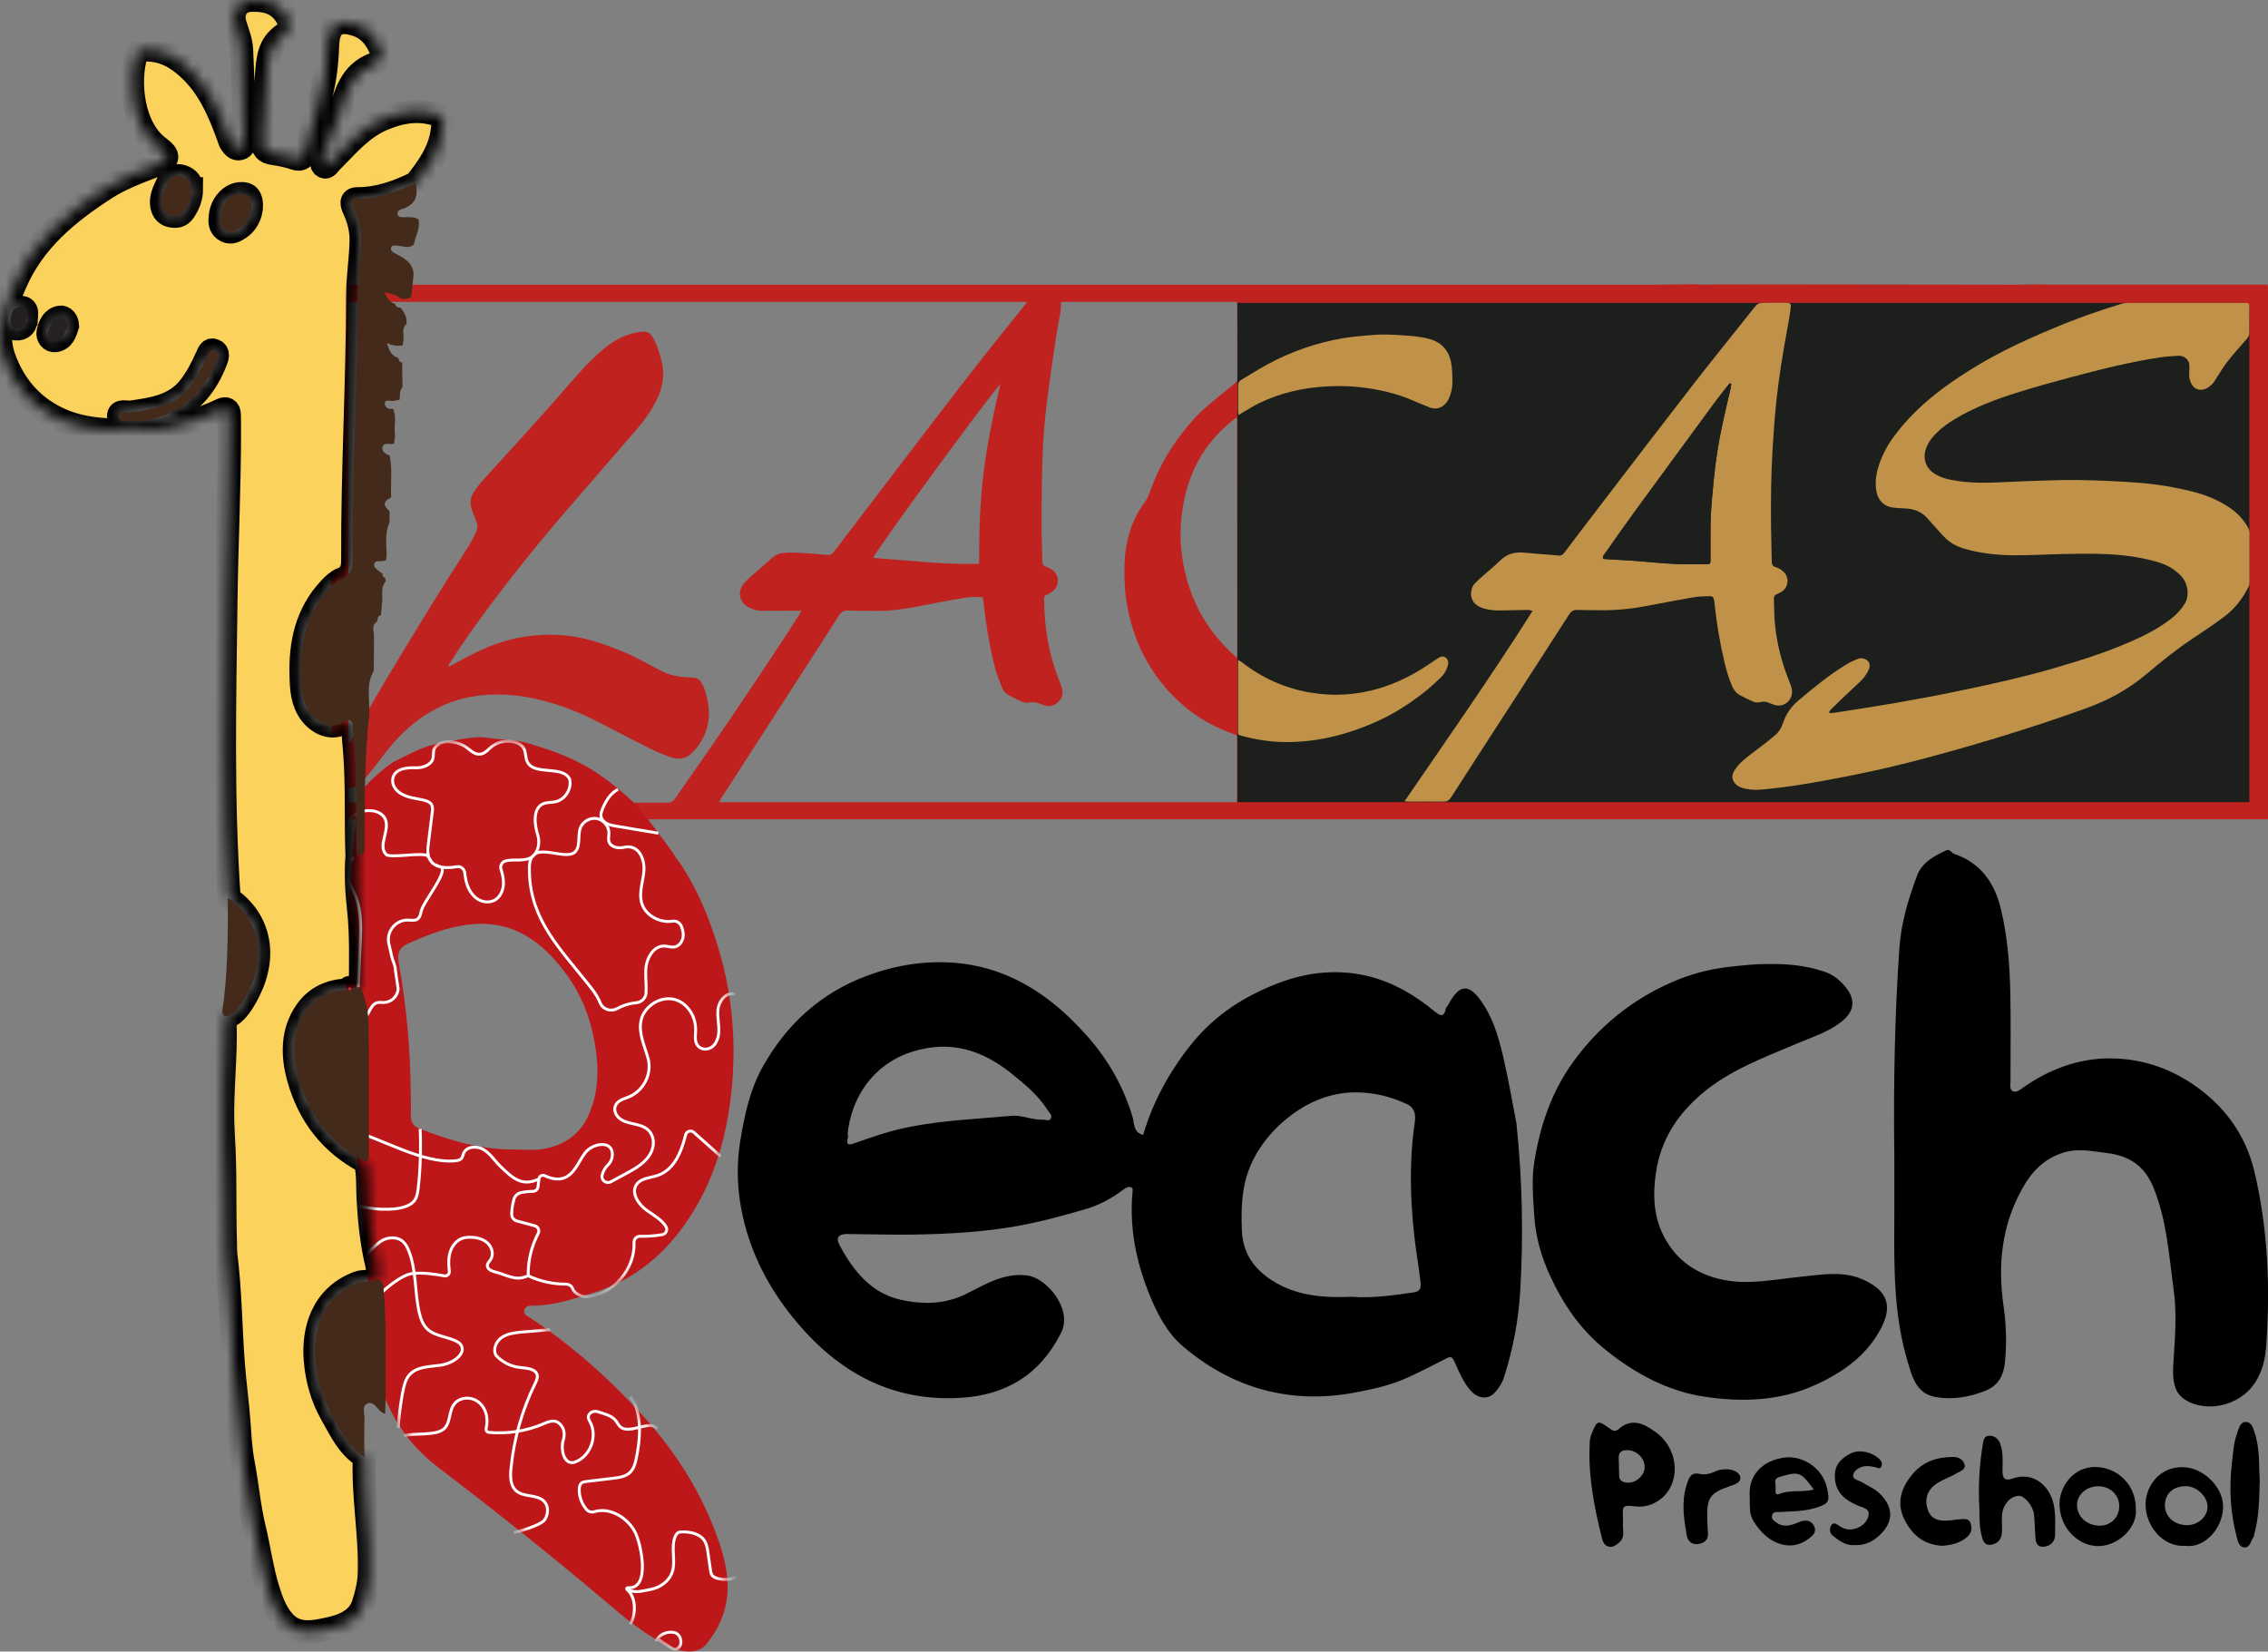 <svg width="195" height="142" viewBox="0 0 195 142" fill="none" xmlns="http://www.w3.org/2000/svg">
<rect x="0" y="0" width="195" height="142" fill="#808080" stroke="none"/>
<g clip-path="url(#clip0_2097_2599)">
<path d="M194.994 70.444H28.559C28.486 70.169 28.467 24.968 28.541 24.516C28.621 24.504 28.713 24.486 28.805 24.48C28.946 24.473 29.087 24.48 29.234 24.48C53.725 24.48 78.216 24.48 102.707 24.48C115.784 24.48 128.855 24.48 141.932 24.48C143.177 24.48 144.423 24.449 145.675 24.443C146.006 24.443 146.338 24.48 146.669 24.48C146.902 24.48 147.141 24.449 147.375 24.449C154.309 24.455 161.249 24.461 168.184 24.473C169.883 24.473 171.583 24.48 173.277 24.48C173.774 24.48 174.277 24.455 174.774 24.455C175.345 24.455 175.909 24.473 176.48 24.473C182.457 24.473 188.428 24.473 194.405 24.473C194.583 24.473 194.755 24.473 194.976 24.473C194.988 24.669 195.006 24.828 195.006 24.987C195.006 29.209 195.006 33.432 195.006 37.654C195.006 48.403 195.006 59.158 195.006 69.906C195.006 70.071 195.006 70.23 195.006 70.444H194.994ZM88.298 26.032C88.255 25.983 88.249 25.971 88.237 25.971C88.2 25.964 88.169 25.952 88.133 25.952C68.821 25.952 49.51 25.952 30.198 25.952C30.149 25.952 30.106 25.964 30.057 25.971C30.044 25.971 30.032 25.977 30.026 25.983C30.014 25.989 30.008 26.001 29.952 26.05V26.496C29.952 38.821 29.952 51.14 29.952 63.466C29.952 63.551 29.946 63.631 29.952 63.716C29.959 63.777 29.983 63.832 30.02 63.942C30.118 63.777 30.18 63.667 30.247 63.557C31.21 61.877 32.149 60.172 33.15 58.51C35.469 54.642 37.813 50.792 40.262 47.004C40.52 46.606 40.71 46.172 40.925 45.751C41.084 45.445 41.059 45.134 40.943 44.822C40.826 44.51 40.722 44.199 40.593 43.893C40.348 43.294 40.434 42.732 40.802 42.213C41.017 41.913 41.225 41.608 41.471 41.339C42.489 40.215 43.52 39.102 44.539 37.978C45.76 36.628 46.993 35.277 48.184 33.896C49.301 32.607 50.405 31.305 51.694 30.181C52.559 29.423 53.523 28.818 54.676 28.598C55.646 28.415 55.916 28.464 56.37 29.472C56.597 29.973 56.744 30.517 56.886 31.055C57.162 32.142 57.008 33.187 56.542 34.202C56.063 35.259 55.382 36.181 54.627 37.049C52.7 39.28 50.767 41.51 48.834 43.74C46.423 46.527 44.115 49.399 41.913 52.35C40.796 53.854 39.709 55.375 38.715 56.958C38.654 57.056 38.544 57.147 38.587 57.318C38.703 57.257 38.795 57.215 38.887 57.166C39.44 56.866 39.992 56.561 40.55 56.279C41.741 55.681 42.974 55.186 44.275 54.898C45.901 54.538 47.54 54.477 49.19 54.709C50.528 54.898 51.792 55.332 53.044 55.815C54.008 56.188 54.928 56.652 55.836 57.147C56.235 57.361 56.634 57.569 57.039 57.764C57.837 58.162 58.702 58.229 59.567 58.259C59.929 58.272 60.163 58.437 60.34 58.736C60.574 59.133 60.678 59.567 60.782 60.001C61.126 61.431 60.954 62.775 60.113 64.003C59.917 64.291 59.678 64.566 59.42 64.804C58.904 65.274 58.291 65.335 57.653 65.103C57.063 64.889 56.474 64.651 55.916 64.376C54.449 63.643 53.001 62.885 51.547 62.133C50.319 61.498 49.062 60.954 47.742 60.539C45.588 59.86 43.398 59.536 41.139 59.812C39.47 60.013 37.942 60.587 36.537 61.498C35.199 62.366 34.101 63.49 33.119 64.737C32.653 65.335 32.205 65.947 31.726 66.533C31.468 66.851 31.161 67.138 30.873 67.431C30.627 67.682 30.302 67.743 29.983 67.817C29.965 67.865 29.94 67.902 29.94 67.933C29.94 68.134 29.94 68.336 29.94 68.537C29.94 69.002 29.946 69.008 30.419 69.008C39.409 69.008 48.399 69.008 57.389 69.014C57.683 69.014 57.861 68.91 58.027 68.678C61.684 63.478 65.262 58.223 68.704 52.876C68.766 52.778 68.815 52.68 68.907 52.515C68.576 52.515 68.312 52.509 68.042 52.509C67.201 52.509 66.354 52.528 65.513 52.515C65.121 52.515 64.74 52.405 64.384 52.228C63.55 51.8 63.366 50.853 63.979 50.144C64.121 49.986 64.268 49.827 64.427 49.686C65.066 49.118 65.71 48.562 66.348 47.999C66.606 47.773 66.888 47.602 67.226 47.56C67.612 47.517 68.005 47.492 68.391 47.511C69.294 47.56 70.189 47.627 71.092 47.712C71.38 47.737 71.546 47.639 71.718 47.419C74.172 44.199 76.633 40.978 79.088 37.758C81.763 34.257 84.439 30.761 87.218 27.339C87.568 26.905 87.912 26.472 88.268 26.032H88.298ZM84.506 51.354C83.96 51.318 83.444 51.318 82.947 51.397C81.757 51.593 80.566 51.813 79.382 52.051C78.007 52.326 76.627 52.552 75.222 52.528C74.461 52.515 73.7 52.528 72.945 52.491C72.564 52.473 72.35 52.595 72.141 52.913C70.239 55.882 68.324 58.846 66.409 61.81C64.955 64.071 63.495 66.326 62.04 68.586C61.967 68.696 61.911 68.819 61.819 68.978H106.34C106.346 68.831 106.358 68.709 106.358 68.58C106.358 66.924 106.358 65.268 106.358 63.612C106.358 63.178 106.377 63.227 105.99 63.087C103.321 62.127 101.154 60.502 99.485 58.211C98.147 56.371 97.319 54.312 96.914 52.075C96.705 50.939 96.65 49.796 96.681 48.647C96.73 46.661 97.215 44.816 98.418 43.19C98.583 42.964 98.706 42.702 98.81 42.439C99.007 41.968 99.16 41.486 99.369 41.021C99.927 39.775 100.608 38.601 101.431 37.508C102.099 36.615 102.824 35.766 103.664 35.033C104.468 34.33 105.303 33.67 106.137 32.998C106.297 32.87 106.383 32.747 106.383 32.533C106.377 30.45 106.383 28.372 106.377 26.288C106.377 26.184 106.364 26.081 106.352 25.958H91.232C91.213 26.288 91.213 26.594 91.164 26.893C91.047 27.639 90.888 28.378 90.778 29.13C90.495 31.024 90.207 32.918 89.98 34.819C89.814 36.194 89.704 37.575 89.648 38.956C89.575 40.917 89.556 42.879 89.55 44.84C89.544 45.989 89.599 47.132 89.618 48.281C89.618 48.513 89.698 48.647 89.931 48.721C90.109 48.776 90.274 48.873 90.434 48.977C91.152 49.436 91.054 50.364 90.575 50.78C90.409 50.927 90.213 51.043 90.01 51.134C89.832 51.214 89.747 51.312 89.765 51.507C89.783 51.697 89.777 51.886 89.783 52.075C89.851 54.269 90.225 56.402 91.047 58.443C91.14 58.675 91.232 58.907 91.299 59.145C91.434 59.604 91.33 60.019 90.992 60.349C90.642 60.685 90.225 60.807 89.747 60.63C89.636 60.587 89.526 60.545 89.415 60.502C89.121 60.386 88.832 60.349 88.513 60.404C88.311 60.441 88.078 60.416 87.887 60.337C87.482 60.172 87.096 59.964 86.709 59.75C86.433 59.598 86.237 59.359 86.126 59.054C85.948 58.565 85.74 58.082 85.598 57.587C85.2 56.163 84.954 54.703 84.739 53.242C84.653 52.625 84.586 52.002 84.506 51.33V51.354ZM157.303 61.321C157.303 61.321 157.273 61.266 157.254 61.235C157.303 61.162 157.34 61.076 157.402 61.015C157.739 60.679 158.077 60.349 158.42 60.025C158.917 59.555 159.427 59.09 159.924 58.614C160.231 58.314 160.494 57.978 160.666 57.581C160.863 57.141 160.666 56.738 160.194 56.628C160.053 56.597 159.875 56.597 159.746 56.652C159.396 56.799 159.046 56.952 158.727 57.147C157.254 58.045 155.929 59.133 154.61 60.245C153.984 60.777 153.542 61.406 153.29 62.182C153.161 62.586 152.947 62.94 152.621 63.215C152.327 63.466 152.02 63.716 151.713 63.955C151.093 64.437 150.455 64.889 149.86 65.397C149.559 65.653 149.289 65.971 149.081 66.307C148.798 66.753 148.939 67.242 149.369 67.554C149.608 67.725 149.878 67.792 150.161 67.847C150.848 67.981 151.535 67.896 152.216 67.823C153.75 67.664 155.272 67.413 156.788 67.138C159.721 66.607 162.63 65.971 165.508 65.207C170.061 63.991 174.566 62.616 179.008 61.034C180.027 60.673 181.021 60.258 181.972 59.732C182.887 59.225 183.746 58.632 184.55 57.96C185.82 56.891 187.102 55.84 188.489 54.929C189.428 54.312 190.367 53.689 191.263 53.004C192.14 52.338 192.809 51.47 193.3 50.487C193.362 50.364 193.392 50.218 193.392 50.077C193.392 48.66 193.392 47.242 193.392 45.818C193.392 45.684 193.356 45.531 193.294 45.415C192.944 44.761 192.46 44.217 191.852 43.777C190.827 43.038 189.674 42.567 188.459 42.268C187.029 41.913 185.587 41.663 184.114 41.541C182.267 41.388 180.42 41.308 178.566 41.284C177.793 41.272 177.02 41.29 176.253 41.315C175.007 41.351 173.762 41.394 172.516 41.455C171.08 41.522 169.644 41.571 168.214 41.351C167.533 41.247 166.864 41.094 166.269 40.709C165.625 40.288 165.324 39.53 165.52 38.791C165.643 38.339 165.864 37.935 166.171 37.581C166.723 36.945 167.386 36.45 168.098 36.023C169.748 35.039 171.534 34.361 173.363 33.786C174.928 33.297 176.505 32.857 178.088 32.436C180.622 31.764 183.169 31.116 185.771 30.731C186.274 30.657 186.783 30.639 187.293 30.602C187.759 30.572 188.207 30.914 188.225 31.385C188.232 31.574 188.25 31.764 188.225 31.947C188.189 32.283 188.207 32.607 188.354 32.918C188.606 33.45 189.066 33.664 189.612 33.444C189.833 33.352 190.036 33.187 190.207 33.016C190.355 32.87 190.453 32.674 190.57 32.497C190.876 32.032 191.153 31.544 191.496 31.11C192.03 30.431 192.607 29.79 193.178 29.136C193.313 28.983 193.374 28.83 193.374 28.629C193.374 27.908 193.374 27.187 193.38 26.465C193.38 26.404 193.38 26.349 193.38 26.288C193.374 26.148 193.3 26.068 193.159 26.062C193.086 26.062 193.018 26.056 192.944 26.056C189.594 26.056 186.243 26.056 182.899 26.056C182.721 26.056 182.543 26.081 182.377 26.136C180.358 26.759 178.364 27.455 176.419 28.287C175.124 28.843 173.823 29.405 172.565 30.034C170.902 30.871 169.3 31.825 167.766 32.882C165.999 34.104 164.403 35.509 163.078 37.202C162.507 37.929 162.016 38.717 161.685 39.585C161.347 40.453 161.139 41.345 161.329 42.292C161.482 43.062 161.986 43.557 162.765 43.655C163.109 43.698 163.452 43.716 163.796 43.728C164.526 43.765 165.171 43.979 165.668 44.535C165.999 44.907 166.324 45.28 166.662 45.647C166.932 45.94 167.202 46.252 167.509 46.502C168.061 46.949 168.73 47.175 169.417 47.334C170.681 47.633 171.976 47.749 173.265 47.755C174.664 47.755 176.063 47.663 177.462 47.645C179.149 47.621 180.831 47.584 182.512 47.761C183.605 47.877 184.672 48.073 185.716 48.409C186.44 48.641 187.066 49.038 187.581 49.607C188.066 50.144 188.287 51.159 187.827 51.923C187.52 52.43 187.121 52.845 186.661 53.206C185.826 53.854 184.906 54.379 183.948 54.831C181.635 55.919 179.205 56.701 176.756 57.416C173.897 58.253 170.988 58.889 168.073 59.488C164.68 60.19 161.262 60.746 157.844 61.272C157.659 61.303 157.475 61.315 157.291 61.333L157.303 61.321ZM120.761 68.892C120.981 68.904 121.098 68.916 121.215 68.916C122.19 68.916 123.16 68.904 124.136 68.916C124.43 68.916 124.608 68.812 124.768 68.562C126.609 65.696 128.468 62.83 130.315 59.97C131.855 57.587 133.402 55.198 134.936 52.809C135.108 52.54 135.304 52.424 135.629 52.436C136.304 52.46 136.985 52.448 137.661 52.46C138.986 52.485 140.293 52.338 141.588 52.094C142.926 51.843 144.27 51.58 145.613 51.348C146.055 51.275 146.509 51.269 146.963 51.25C147.24 51.238 147.326 51.324 147.387 51.58C147.405 51.648 147.411 51.721 147.418 51.788C147.589 53.53 147.884 55.253 148.289 56.958C148.455 57.66 148.657 58.351 148.952 59.017C149.093 59.329 149.289 59.598 149.59 59.757C149.946 59.946 150.308 60.117 150.676 60.288C150.909 60.398 151.161 60.416 151.406 60.355C151.676 60.282 151.922 60.343 152.167 60.447C152.333 60.514 152.499 60.587 152.67 60.624C153.327 60.777 153.941 60.361 154.07 59.695C154.125 59.402 154.057 59.133 153.959 58.864C153.738 58.278 153.505 57.691 153.321 57.098C152.934 55.827 152.67 54.532 152.585 53.2C152.548 52.619 152.548 52.039 152.529 51.464C152.529 51.275 152.603 51.153 152.781 51.079C152.922 51.018 153.063 50.951 153.192 50.872C153.781 50.499 153.873 49.68 153.388 49.185C153.192 48.983 152.965 48.837 152.695 48.763C152.456 48.702 152.345 48.568 152.345 48.305C152.333 47.266 152.29 46.227 152.284 45.182C152.265 42.946 152.284 40.716 152.425 38.479C152.511 37.135 152.603 35.79 152.744 34.452C152.965 32.381 153.302 30.328 153.683 28.28C153.793 27.7 153.885 27.113 153.965 26.533C154.027 26.074 153.978 26.038 153.53 26.038C152.971 26.038 152.413 26.038 151.854 26.038C151.173 26.038 151.167 26.038 150.756 26.551C149.031 28.72 147.283 30.871 145.589 33.059C142.87 36.56 140.189 40.08 137.495 43.594C136.501 44.889 135.507 46.191 134.525 47.498C134.359 47.718 134.175 47.798 133.917 47.755C133.776 47.731 133.635 47.725 133.494 47.712C132.678 47.645 131.862 47.59 131.045 47.511C130.254 47.431 129.579 47.621 128.996 48.189C128.523 48.653 128.002 49.069 127.511 49.509C127.271 49.723 127.032 49.937 126.811 50.169C126.707 50.279 126.621 50.419 126.578 50.56C126.333 51.324 126.633 51.953 127.394 52.24C127.885 52.424 128.407 52.485 128.934 52.479C129.751 52.467 130.573 52.448 131.389 52.436C131.499 52.436 131.61 52.473 131.788 52.509C128.259 58.082 124.516 63.429 120.773 68.886L120.761 68.892ZM106.487 35.693C106.653 35.589 106.763 35.515 106.874 35.454C107.334 35.185 107.788 34.898 108.267 34.666C110.108 33.768 112.065 33.334 114.102 33.224C115.545 33.145 116.974 33.236 118.392 33.505C119.398 33.701 120.38 33.963 121.325 34.367C121.859 34.593 122.393 34.819 122.939 35.033C123.467 35.24 123.921 35.088 124.301 34.697C124.43 34.562 124.535 34.397 124.602 34.22C124.78 33.78 124.897 33.322 124.89 32.839C124.884 32.368 124.878 31.892 124.817 31.427C124.67 30.266 124.08 29.466 122.896 29.142C122.086 28.922 121.258 28.867 120.429 28.818C119.564 28.763 118.699 28.727 117.833 28.818C117.054 28.898 116.269 28.946 115.502 29.075C113.194 29.472 110.997 30.224 108.942 31.354C108.193 31.764 107.475 32.222 106.739 32.656C106.548 32.766 106.456 32.912 106.462 33.145C106.475 33.878 106.462 34.611 106.462 35.344C106.462 35.436 106.481 35.528 106.499 35.693H106.487ZM106.352 56.518C106.364 56.396 106.377 56.341 106.377 56.286C106.377 49.509 106.364 42.738 106.358 35.962C106.358 35.949 106.346 35.943 106.34 35.937C106.334 35.931 106.321 35.925 106.291 35.919C106.254 35.943 106.199 35.968 106.156 36.004C105.524 36.493 104.947 37.031 104.425 37.636C103.885 38.253 103.4 38.913 103.014 39.634C102.124 41.308 101.67 43.111 101.535 44.999C101.449 46.185 101.529 47.358 101.75 48.531C102.013 49.949 102.468 51.305 103.136 52.576C103.904 54.031 104.953 55.283 106.162 56.402C106.205 56.438 106.254 56.469 106.346 56.53L106.352 56.518ZM75.062 47.969C76.602 48.091 78.112 48.201 79.627 48.33C81.137 48.452 82.647 48.513 84.181 48.476C84.199 47.15 84.187 45.861 84.248 44.578C84.31 43.282 84.408 41.98 84.561 40.691C84.715 39.414 84.936 38.143 85.175 36.878C85.414 35.607 85.715 34.348 85.997 33.059C85.512 33.389 75.455 47.114 75.062 47.975V47.969ZM106.469 56.744C106.462 56.927 106.45 57.05 106.45 57.178C106.45 58.394 106.45 59.61 106.45 60.832C106.45 61.504 106.45 62.182 106.45 62.855C106.45 63.16 106.475 63.191 106.739 63.258C107.923 63.576 109.126 63.783 110.353 63.802C111.353 63.82 112.341 63.747 113.329 63.588C115.207 63.288 116.987 62.69 118.705 61.883C119.987 61.284 121.172 60.508 122.295 59.653C122.841 59.237 123.338 58.761 123.847 58.296C124.166 58.003 124.381 57.636 124.498 57.215C124.577 56.933 124.504 56.677 124.314 56.542C124.087 56.383 123.872 56.438 123.657 56.585C123.344 56.799 123.025 57.007 122.712 57.215C121.442 58.058 120.092 58.736 118.625 59.176C116.649 59.769 114.642 59.891 112.611 59.536C110.445 59.158 108.494 58.278 106.763 56.921C106.696 56.866 106.616 56.823 106.481 56.744H106.469Z" fill="#C0221F"/>
<path d="M106.389 26.044H193.006C193.22 26.044 193.398 26.221 193.398 26.435V68.965H106.389V26.044Z" fill="#1D1F1C"/>
<path d="M157.303 61.321C157.487 61.303 157.671 61.29 157.855 61.26C161.279 60.74 164.697 60.178 168.084 59.475C170.999 58.877 173.908 58.241 176.768 57.404C179.216 56.689 181.646 55.907 183.96 54.819C184.917 54.367 185.837 53.847 186.672 53.194C187.132 52.839 187.531 52.418 187.838 51.91C188.298 51.147 188.077 50.138 187.592 49.594C187.077 49.026 186.451 48.629 185.727 48.397C184.684 48.061 183.61 47.865 182.524 47.749C180.842 47.572 179.155 47.602 177.473 47.633C176.074 47.657 174.675 47.749 173.276 47.743C171.981 47.743 170.692 47.627 169.428 47.321C168.741 47.156 168.072 46.936 167.52 46.49C167.207 46.24 166.943 45.928 166.673 45.635C166.335 45.268 166.01 44.895 165.679 44.523C165.182 43.967 164.531 43.747 163.807 43.716C163.464 43.698 163.12 43.685 162.776 43.643C161.997 43.545 161.494 43.05 161.34 42.28C161.156 41.339 161.359 40.447 161.696 39.573C162.034 38.705 162.519 37.917 163.089 37.19C164.415 35.497 166.01 34.092 167.778 32.87C169.312 31.806 170.913 30.859 172.576 30.022C173.834 29.387 175.135 28.824 176.43 28.274C178.375 27.443 180.37 26.741 182.389 26.123C182.554 26.075 182.738 26.044 182.91 26.044C186.261 26.044 189.611 26.044 192.956 26.044C193.029 26.044 193.097 26.044 193.17 26.05C193.312 26.062 193.385 26.142 193.391 26.276C193.391 26.337 193.398 26.392 193.391 26.453C193.391 27.174 193.379 27.895 193.385 28.616C193.385 28.818 193.324 28.971 193.189 29.124C192.618 29.771 192.041 30.419 191.507 31.098C191.164 31.531 190.888 32.02 190.581 32.485C190.464 32.662 190.366 32.864 190.219 33.004C190.047 33.175 189.844 33.34 189.624 33.432C189.077 33.652 188.611 33.438 188.366 32.906C188.218 32.595 188.2 32.277 188.237 31.935C188.255 31.751 188.237 31.562 188.237 31.372C188.212 30.902 187.764 30.56 187.304 30.59C186.795 30.627 186.285 30.639 185.782 30.719C183.18 31.104 180.64 31.751 178.099 32.423C176.516 32.845 174.939 33.279 173.374 33.774C171.552 34.348 169.76 35.02 168.109 36.011C167.391 36.438 166.728 36.933 166.182 37.569C165.875 37.923 165.654 38.326 165.532 38.779C165.335 39.518 165.636 40.276 166.28 40.697C166.869 41.082 167.538 41.235 168.226 41.339C169.655 41.565 171.085 41.516 172.527 41.443C173.773 41.382 175.019 41.339 176.264 41.302C177.038 41.278 177.811 41.26 178.578 41.272C180.431 41.296 182.278 41.376 184.125 41.528C185.598 41.651 187.04 41.901 188.47 42.256C189.685 42.555 190.832 43.026 191.863 43.765C192.471 44.205 192.95 44.749 193.305 45.403C193.367 45.525 193.404 45.672 193.404 45.806C193.41 47.224 193.41 48.641 193.404 50.065C193.404 50.2 193.373 50.352 193.312 50.474C192.821 51.464 192.152 52.326 191.274 52.992C190.378 53.67 189.439 54.294 188.501 54.917C187.114 55.834 185.825 56.885 184.561 57.948C183.763 58.62 182.904 59.213 181.984 59.72C181.039 60.245 180.044 60.655 179.02 61.022C174.577 62.604 170.073 63.979 165.519 65.195C162.641 65.965 159.733 66.6 156.799 67.126C155.284 67.401 153.762 67.652 152.228 67.811C151.547 67.884 150.859 67.969 150.172 67.835C149.89 67.78 149.62 67.713 149.38 67.542C148.951 67.23 148.81 66.747 149.092 66.295C149.301 65.959 149.571 65.641 149.871 65.385C150.466 64.877 151.105 64.425 151.724 63.942C152.031 63.704 152.338 63.453 152.633 63.203C152.958 62.928 153.167 62.574 153.302 62.17C153.553 61.394 153.995 60.765 154.621 60.233C155.934 59.127 157.266 58.033 158.738 57.135C159.058 56.94 159.407 56.781 159.757 56.64C159.886 56.585 160.064 56.585 160.205 56.616C160.678 56.726 160.874 57.123 160.678 57.569C160.506 57.966 160.242 58.302 159.935 58.602C159.438 59.078 158.929 59.537 158.432 60.013C158.088 60.337 157.751 60.673 157.413 61.003C157.352 61.064 157.315 61.15 157.266 61.223C157.284 61.254 157.296 61.278 157.315 61.309L157.303 61.321Z" fill="#C09249"/>
<path d="M120.76 68.892C124.504 63.435 128.247 58.088 131.775 52.515C131.591 52.479 131.487 52.442 131.376 52.442C130.56 52.454 129.738 52.473 128.922 52.485C128.394 52.491 127.879 52.436 127.382 52.246C126.621 51.959 126.314 51.33 126.565 50.566C126.608 50.426 126.694 50.285 126.799 50.175C127.02 49.943 127.259 49.729 127.498 49.515C127.995 49.075 128.511 48.66 128.983 48.195C129.56 47.621 130.241 47.437 131.033 47.517C131.849 47.596 132.665 47.651 133.481 47.718C133.622 47.731 133.764 47.737 133.905 47.761C134.169 47.804 134.353 47.725 134.512 47.505C135.494 46.197 136.488 44.901 137.482 43.6C140.176 40.086 142.864 36.56 145.576 33.065C147.276 30.878 149.019 28.72 150.743 26.557C151.154 26.038 151.161 26.044 151.842 26.044C152.4 26.044 152.959 26.044 153.517 26.044C153.965 26.044 154.014 26.081 153.953 26.539C153.879 27.125 153.781 27.706 153.67 28.287C153.29 30.334 152.952 32.387 152.732 34.458C152.59 35.797 152.498 37.141 152.412 38.485C152.271 40.716 152.253 42.952 152.271 45.189C152.284 46.227 152.32 47.266 152.333 48.311C152.333 48.568 152.443 48.702 152.682 48.77C152.952 48.843 153.18 48.99 153.376 49.191C153.861 49.686 153.769 50.505 153.18 50.878C153.051 50.957 152.91 51.031 152.768 51.086C152.59 51.159 152.511 51.281 152.517 51.471C152.535 52.051 152.535 52.632 152.572 53.206C152.658 54.532 152.922 55.834 153.308 57.105C153.492 57.703 153.726 58.284 153.947 58.87C154.051 59.139 154.112 59.408 154.057 59.702C153.934 60.361 153.315 60.783 152.658 60.63C152.486 60.588 152.32 60.52 152.155 60.453C151.909 60.349 151.664 60.288 151.394 60.361C151.148 60.429 150.897 60.404 150.664 60.294C150.301 60.123 149.933 59.958 149.577 59.763C149.277 59.598 149.08 59.335 148.939 59.023C148.645 58.357 148.442 57.673 148.276 56.964C147.871 55.259 147.577 53.536 147.405 51.794C147.399 51.721 147.387 51.654 147.374 51.587C147.313 51.324 147.227 51.244 146.951 51.257C146.503 51.275 146.043 51.281 145.601 51.354C144.257 51.587 142.919 51.849 141.575 52.1C140.281 52.344 138.973 52.485 137.648 52.467C136.973 52.454 136.292 52.467 135.617 52.442C135.292 52.43 135.095 52.546 134.923 52.815C133.389 55.204 131.843 57.593 130.303 59.977C128.449 62.843 126.596 65.702 124.755 68.568C124.596 68.819 124.424 68.923 124.123 68.923C123.147 68.91 122.178 68.923 121.202 68.923C121.086 68.923 120.969 68.91 120.748 68.898L120.76 68.892ZM148.847 32.998L148.743 32.961C148.669 33.035 148.596 33.108 148.534 33.187C148.129 33.713 147.712 34.232 147.319 34.764C145.036 37.874 142.747 40.985 140.477 44.101C139.642 45.25 138.826 46.417 138.01 47.578C137.918 47.706 137.777 47.822 137.832 48.03C137.887 48.048 137.943 48.073 137.998 48.073C138.446 48.103 138.9 48.122 139.348 48.152C139.796 48.177 140.25 48.201 140.698 48.238C141.809 48.324 142.919 48.44 144.03 48.495C144.932 48.537 145.834 48.513 146.736 48.513C147.025 48.513 147.061 48.476 147.068 48.183C147.074 47.755 147.068 47.334 147.068 46.906C147.074 46.032 147.055 45.152 147.098 44.284C147.153 43.27 147.252 42.256 147.35 41.247C147.503 39.646 147.755 38.057 148.092 36.481C148.313 35.442 148.571 34.403 148.804 33.371C148.829 33.255 148.835 33.132 148.853 33.01L148.847 32.998Z" fill="#C09249"/>
<path d="M106.488 35.693C106.47 35.528 106.451 35.436 106.451 35.344C106.451 34.611 106.457 33.878 106.451 33.144C106.451 32.912 106.537 32.772 106.727 32.656C107.464 32.222 108.182 31.763 108.93 31.354C110.986 30.23 113.177 29.472 115.49 29.075C116.257 28.94 117.043 28.898 117.822 28.818C118.687 28.726 119.553 28.763 120.418 28.818C121.246 28.867 122.069 28.922 122.885 29.142C124.069 29.466 124.658 30.266 124.805 31.427C124.867 31.892 124.873 32.368 124.879 32.839C124.885 33.316 124.775 33.78 124.591 34.22C124.523 34.391 124.413 34.562 124.29 34.697C123.916 35.088 123.455 35.24 122.928 35.033C122.388 34.819 121.848 34.599 121.314 34.367C120.369 33.963 119.387 33.7 118.381 33.505C116.963 33.23 115.533 33.144 114.091 33.224C112.054 33.334 110.096 33.768 108.255 34.666C107.777 34.898 107.329 35.191 106.862 35.454C106.752 35.515 106.648 35.589 106.476 35.693H106.488Z" fill="#C09249"/>
<path d="M106.468 56.744C106.597 56.823 106.677 56.866 106.75 56.921C108.481 58.278 110.426 59.158 112.599 59.537C114.63 59.891 116.636 59.769 118.612 59.176C120.079 58.736 121.429 58.064 122.699 57.215C123.012 57.007 123.331 56.799 123.644 56.585C123.859 56.438 124.074 56.383 124.301 56.542C124.497 56.677 124.565 56.933 124.485 57.215C124.368 57.636 124.154 58.003 123.835 58.296C123.331 58.761 122.828 59.237 122.282 59.653C121.159 60.508 119.981 61.284 118.692 61.883C116.98 62.69 115.194 63.282 113.317 63.588C112.329 63.747 111.341 63.82 110.34 63.802C109.113 63.777 107.91 63.576 106.726 63.258C106.462 63.185 106.438 63.16 106.438 62.855C106.438 62.182 106.438 61.51 106.438 60.832C106.438 59.616 106.438 58.4 106.438 57.178C106.438 57.056 106.45 56.927 106.456 56.744H106.468Z" fill="#C09249"/>
<path d="M148.848 32.998C148.829 33.12 148.823 33.242 148.799 33.358C148.559 34.397 148.308 35.43 148.087 36.468C147.749 38.045 147.498 39.628 147.344 41.235C147.246 42.249 147.148 43.257 147.093 44.272C147.05 45.146 147.068 46.02 147.062 46.893C147.062 47.321 147.068 47.743 147.062 48.17C147.062 48.464 147.019 48.5 146.731 48.5C145.829 48.5 144.926 48.525 144.024 48.482C142.914 48.427 141.803 48.311 140.692 48.225C140.244 48.189 139.79 48.17 139.342 48.14C138.894 48.115 138.44 48.091 137.992 48.06C137.937 48.06 137.882 48.03 137.827 48.018C137.771 47.81 137.919 47.694 138.004 47.566C138.821 46.404 139.637 45.237 140.471 44.089C142.748 40.972 145.031 37.862 147.314 34.751C147.706 34.22 148.117 33.7 148.529 33.175C148.59 33.095 148.67 33.022 148.737 32.949L148.842 32.985L148.848 32.998Z" fill="#1D1F1C"/>
<path d="M30.278 73.817C30.278 73.89 30.266 73.957 30.266 74.031C30.266 73.957 30.278 73.884 30.284 73.817H30.278Z" fill="#BE171A"/>
<path d="M45.834 112.265C47.614 112.241 49.265 111.697 50.94 111.178C53.892 110.267 56.297 108.556 58.187 106.191C61.163 102.458 62.507 98.07 62.931 93.395C63.287 89.478 62.955 85.574 61.845 81.791C61.059 79.097 60.004 76.487 58.408 74.129C58.396 74.11 58.384 74.092 58.365 74.067C58.218 73.86 57.997 73.621 57.893 73.383C57.893 73.383 57.893 73.377 57.893 73.371C56.917 72.002 55.168 69.735 54.935 69.436C54.929 69.429 54.923 69.423 54.916 69.411C54.91 69.399 54.91 69.399 54.91 69.399C53.444 68.012 51.922 66.716 50.136 65.745C48.688 64.95 47.154 64.443 45.577 63.954C44.374 63.581 43.153 63.624 41.956 63.441C40.612 63.233 39.201 63.685 37.814 63.911C36.366 64.138 35.188 64.865 33.923 65.463C33.488 65.671 32.126 66.82 31.776 67.23C31.776 67.223 31.776 67.211 31.776 67.205L31.524 67.474C31.15 67.883 30.904 68.397 30.831 68.941C30.61 70.56 30.426 72.179 30.278 73.811C30.272 73.878 30.266 73.951 30.26 74.025C29.714 79.927 29.616 85.867 29.953 91.788L32.205 116.421C32.555 120.276 34.537 123.784 37.63 126.13C37.648 126.143 37.667 126.155 37.685 126.173C42.472 129.821 47.178 133.567 51.781 137.453C53.677 139.054 55.549 140.71 57.887 141.694C59.04 142.177 60.157 142.079 60.74 141.358C61.826 140.008 62.501 138.45 62.556 136.72C62.618 134.942 62.09 133.219 61.464 131.593C60.102 128.037 58.065 124.853 55.524 122.006C52.572 118.694 49.283 115.754 45.571 113.298C45.331 113.145 44.975 112.999 45.08 112.632C45.172 112.284 45.528 112.259 45.834 112.259V112.265ZM44.319 98.834C41.453 98.871 38.765 98.095 36.127 97.062C35.501 96.817 35.298 96.475 35.323 95.858C35.347 95.223 35.323 94.593 35.316 93.951C35.286 90.181 34.948 86.442 34.273 82.732C34.144 81.999 34.31 81.48 35.016 81.162C36.624 80.429 38.231 79.793 40.029 79.53C43.957 78.962 46.565 80.862 48.7 83.771C49.756 85.207 50.486 86.833 50.897 88.55C51.492 91.061 51.67 93.634 50.529 96.041C49.762 97.661 48.289 98.571 46.497 98.822C45.779 98.919 45.043 98.834 44.319 98.834Z" fill="#BE171A"/>
<path d="M98.289 97.569C99.154 94.661 100.577 92.07 102.486 89.711C104.542 87.169 107.211 85.507 110.212 84.419C112.66 83.533 115.244 83.307 117.827 83.979C119.901 84.523 121.693 85.598 123.332 86.949C123.823 87.352 124.166 87.505 124.314 86.698C124.332 86.601 124.455 86.521 124.504 86.417C125.473 84.596 126.314 84.431 127.578 86.417C128.535 87.921 128.959 89.595 129.339 91.287C129.732 93.023 130.033 94.777 130.37 96.524C130.389 96.616 130.395 96.701 130.401 96.793C130.892 101.547 130.99 106.32 130.702 111.08C130.548 113.567 130.076 116.048 129.303 118.443C129.155 118.908 128.861 119.354 128.535 119.72C127.946 120.38 127.05 120.258 126.437 119.555C125.805 118.834 125.449 117.961 125.074 117.117C124.829 116.567 124.688 116.622 124.252 116.848C123.191 117.392 122.135 117.936 121.049 118.431C119.607 119.097 118.079 119.433 116.551 119.72C110.991 120.778 106.008 119.397 101.731 115.779C100.332 114.6 99.461 112.895 98.773 111.172C97.656 108.379 97.098 105.489 97.374 102.476C97.386 102.329 97.423 102.146 97.251 102.085C97.012 102.006 96.81 102.116 96.607 102.268C95.613 103.02 94.539 103.607 93.33 103.961C91.409 104.523 89.489 105.043 87.513 105.403C84.543 105.941 81.56 106.094 78.56 106.149C76.651 106.179 74.737 106.112 72.822 106.1C72.067 106.1 71.846 106.424 72.202 107.09C73.374 109.271 74.909 111.184 77.418 111.746C79.247 112.155 81.162 112.18 82.99 111.288C84.659 110.475 86.249 109.412 88.311 109.662C89.986 109.864 92.269 112.559 91.225 114.612C89.397 118.217 86.476 119.959 82.579 120.185C76.743 120.527 72.178 118.052 68.496 113.671C66.581 111.392 65.108 108.856 64.255 106.057C63.47 103.478 63.2 100.82 63.654 98.058C64.022 95.809 64.495 93.64 65.606 91.672C67.655 88.049 70.564 85.372 74.546 83.894C76.062 83.331 77.572 82.959 79.186 82.806C85.236 82.237 89.808 84.865 93.619 89.246C95.355 91.245 96.607 93.481 97.374 96.023C97.528 96.537 97.43 97.386 98.289 97.575V97.569ZM116.336 111.502C117.999 111.63 119.766 111.373 121.534 111.123C122.068 111.049 122.184 110.781 122.141 110.328C122.006 108.96 121.742 107.609 121.595 106.234C121.245 102.989 121.159 99.763 121.638 96.53C121.742 95.834 121.638 95.247 120.975 94.936C119.558 94.263 118.03 93.909 116.477 93.921C114.415 93.939 112.544 94.71 110.924 95.95C109.457 97.074 108.273 98.48 107.53 100.191C106.751 101.987 106.696 103.882 106.775 105.8C106.855 107.719 107.782 109.07 109.359 110.084C111.464 111.44 113.802 111.599 116.33 111.495L116.336 111.502ZM72.871 97.52C73.092 97.728 72.399 98.675 73.43 98.309C75.019 97.74 76.578 97.203 78.265 96.879C81.149 96.317 84.058 96.207 86.961 95.938C87.887 95.852 88.734 96.31 89.642 96.268C89.888 96.255 90.231 96.457 90.366 96.133C90.477 95.877 90.237 95.693 90.09 95.467C89.262 94.166 88.102 93.206 86.924 92.265C84.414 90.267 81.683 89.405 78.455 90.42C75.031 91.495 73.178 94.41 72.871 97.526V97.52Z" fill="black"/>
<path d="M162.864 98.822C162.803 93.047 162.907 87.279 163.306 81.523C163.453 79.378 164.073 77.294 164.828 75.284C165.245 74.165 166.276 73.603 167.319 73.121C167.657 72.962 167.779 73.334 168.019 73.414C170.283 74.19 171.48 75.883 172.02 78.101C172.615 80.533 172.799 83.014 172.848 85.507C172.897 88.012 172.854 90.524 172.86 93.029C172.86 93.316 172.75 93.707 173.1 93.836C173.376 93.94 173.646 93.726 173.897 93.542C176.174 91.941 178.708 90.976 181.488 91C183.961 91.019 186.299 91.74 188.404 93.133C191.209 94.991 193.074 97.52 193.841 100.771C195.007 105.709 195.203 110.744 194.841 115.779C194.688 117.942 193.78 119.959 191.393 120.717C189.705 121.254 187.533 120.729 187.048 119.342C186.772 118.553 186.827 117.729 186.882 116.916C187.011 114.924 187.165 112.919 186.895 110.946C186.49 107.982 186.312 104.976 185.164 102.134C184.397 100.24 183.072 99.36 181.12 99.134C179.899 98.993 178.727 98.706 177.463 99.085C175.726 99.61 174.664 100.759 173.836 102.262C172.093 105.422 171.756 108.77 172.265 112.296C172.492 113.867 172.541 115.48 172.388 117.087C172.277 118.254 171.823 119.14 170.676 119.586C169.295 120.13 167.859 120.374 166.405 120.112C164.723 119.806 164.392 118.321 163.993 116.983C162.852 113.152 162.846 109.204 162.87 105.257C162.882 103.112 162.87 100.967 162.87 98.822H162.864Z" fill="black"/>
<path d="M151.892 82.892C153.591 82.843 155.261 83.002 156.881 83.552C157.635 83.808 158.231 84.297 158.715 84.908C159.575 85.99 159.433 86.998 158.28 87.884C157.144 88.758 155.77 89.186 154.469 89.736C151.634 90.945 148.731 91.996 146.332 94.031C144.215 95.834 142.81 97.967 142.38 100.796C142.11 102.58 142.159 104.303 142.859 105.88C143.853 108.135 145.681 109.546 148.173 110.041C150.388 110.487 152.548 109.999 154.733 109.785C156.543 109.608 158.433 109.223 160.2 110.023C161.833 110.769 162.87 111.881 161.821 114.019C160.599 116.494 158.482 117.985 156.046 119.091C153.015 120.472 149.768 120.564 146.59 120.093C143.38 119.623 140.564 118.089 138.011 116.03C135.826 114.27 134.347 112.052 133.218 109.565C132.494 107.964 132.015 106.271 131.911 104.505C131.819 102.984 131.672 101.462 131.911 99.934C132.408 96.812 133.39 93.879 135.268 91.288C137.477 88.239 140.343 85.929 143.767 84.438C145.283 83.778 146.939 83.319 148.658 83.13C149.732 83.014 150.805 82.892 151.885 82.879L151.892 82.892Z" fill="black"/>
<path d="M139.538 131.068C139.488 131.484 139.783 132.15 139.194 132.645C138.912 132.883 138.611 133.103 138.224 132.944C137.893 132.81 137.801 132.529 137.715 132.174C137.077 129.608 136.567 127.029 136.672 124.365C136.684 124.035 136.672 123.711 136.801 123.387C137.335 122.067 137.335 122.055 138.494 122.892C138.74 123.069 138.961 123.051 139.145 122.892C140.28 121.878 141.317 122.385 142.317 123.106C144.484 124.67 144.459 127.622 142.759 128.905C142.146 129.369 141.446 129.602 140.648 129.522C139.495 129.4 139.488 129.412 139.544 130.61C139.544 130.701 139.544 130.793 139.544 131.068H139.538ZM141.403 126.118C141.403 125.355 140.697 124.664 139.869 124.682C138.948 124.701 139.212 125.416 139.194 125.941C139.182 126.241 139.218 126.546 139.212 126.846C139.2 127.225 139.421 127.389 139.746 127.457C140.532 127.628 141.403 126.925 141.409 126.118H141.403Z" fill="black"/>
<path d="M170.153 128.874C170.11 127.17 170.233 125.697 170.472 124.23C170.533 123.851 170.558 123.46 171.03 123.448C171.478 123.436 171.822 123.699 171.975 124.126C172.252 124.884 172.178 125.672 172.172 126.455C172.166 127.072 172.344 127.371 173.037 127.127C174.909 126.461 176.394 127.848 176.639 129.699C176.737 130.445 176.701 131.209 176.694 131.96C176.688 132.62 176.234 132.969 175.657 132.987C175.056 133.005 175.013 132.468 174.988 132.003C174.958 131.398 174.946 130.793 174.878 130.194C174.792 129.461 174.068 128.606 173.583 128.612C172.847 128.618 172.19 129.369 172.129 130.304C172.098 130.757 172.153 131.209 172.129 131.661C172.104 132.131 171.963 132.565 171.466 132.743C170.975 132.92 170.607 132.852 170.429 132.241C170.085 131.056 170.239 129.84 170.141 128.862L170.153 128.874Z" fill="black"/>
<path d="M150.442 128.783C150.252 126.625 151.78 125.501 153.516 125.312C154.866 125.165 156.701 126.075 157.106 128.025C157.339 129.149 157.21 129.29 156.124 129.638C155.081 129.968 154.038 129.937 152.982 130.005C152.761 130.017 152.479 129.944 152.369 130.255C152.246 130.603 152.547 130.768 152.731 130.909C153.351 131.361 154.019 131.147 154.627 130.891C155.179 130.652 155.676 130.658 155.959 131.184C156.265 131.765 155.793 132.101 155.363 132.4C153.897 133.414 152.203 132.675 151.24 131.453C150.442 130.445 150.442 130.231 150.442 128.783ZM155.946 128.074C154.829 126.534 154.682 126.491 153.007 126.986C152.406 127.163 152.706 127.615 152.669 127.951C152.645 128.147 152.608 128.599 152.946 128.459C153.884 128.068 154.903 128.33 155.946 128.074Z" fill="black"/>
<path d="M187.948 132.914C185.899 133.036 184.512 131.184 184.475 129.418C184.445 127.854 185.598 126.137 187.629 126.143C189.44 126.143 191.232 127.909 191.139 129.675C191.041 131.545 189.47 133.103 187.948 132.914ZM187.912 127.781C186.807 127.793 186.12 128.459 186.138 129.48C186.157 130.445 187.016 131.166 188.108 131.129C189.053 131.099 189.839 130.341 189.802 129.492C189.765 128.624 188.82 127.762 187.912 127.775V127.781Z" fill="black"/>
<path d="M183.635 129.742C183.813 131.319 182.052 133.048 180.23 132.926C178.468 132.81 177.026 131.166 177.075 129.21C177.112 127.799 178.266 126.106 180.174 126.131C182.138 126.161 183.672 127.762 183.635 129.742ZM180.389 127.787C179.377 127.799 178.567 128.526 178.579 129.412C178.585 130.42 179.469 131.196 180.573 131.178C181.506 131.16 182.212 130.439 182.212 129.498C182.212 128.526 181.414 127.774 180.389 127.787Z" fill="black"/>
<path d="M166.912 132.901C165.317 132.797 164.274 131.844 163.666 130.482C163.04 129.082 163.531 127.793 164.489 126.687C165.391 125.642 166.593 125.263 167.95 125.269C168.404 125.269 168.741 125.471 168.888 125.856C169.066 126.326 168.588 126.467 168.312 126.632C167.802 126.937 167.219 127.139 166.704 127.438C165.728 128.001 165.409 128.856 165.765 129.852C166.029 130.585 166.661 130.854 167.778 130.714C168.017 130.683 168.256 130.634 168.496 130.628C168.845 130.616 169.275 130.512 169.422 130.958C169.551 131.361 169.545 131.771 169.171 132.113C168.532 132.694 167.753 132.852 166.906 132.914L166.912 132.901Z" fill="black"/>
<path d="M159.444 132.846C158.689 132.901 158.137 132.468 157.591 132.052C157.29 131.82 157.284 131.404 157.444 131.148C157.658 130.812 157.947 131.068 158.205 131.239C158.628 131.52 159.107 131.575 159.591 131.41C160.131 131.227 160.543 130.83 160.653 130.31C160.788 129.712 160.174 129.626 159.782 129.467C158.597 128.984 157.744 128.27 157.757 126.864C157.763 125.892 158.37 125.33 159.143 124.958C159.904 124.585 160.997 124.872 161.586 125.446C161.794 125.648 161.862 125.837 161.758 126.082C161.623 126.381 161.408 126.167 161.218 126.143C160.954 126.1 160.678 126.039 160.414 126.057C159.935 126.088 159.463 126.375 159.346 126.76C159.205 127.218 159.806 127.255 160.107 127.451C160.604 127.775 161.162 127.97 161.604 128.404C162.825 129.608 162.832 130.854 161.58 132.021C160.941 132.614 160.322 132.859 159.45 132.853L159.444 132.846Z" fill="black"/>
<path d="M194.288 127.316C194.251 128.893 194.232 130.402 193.827 131.868C193.803 131.954 193.815 132.064 193.766 132.131C193.52 132.455 193.478 133.054 192.993 133.048C192.52 133.042 192.41 132.541 192.305 132.125C191.759 130.035 191.643 127.915 191.9 125.77C192.005 124.908 192.042 124.035 192.355 123.197C192.514 122.77 192.6 122.226 193.146 122.263C193.588 122.293 193.717 122.776 193.852 123.185C194.312 124.56 194.208 125.978 194.288 127.316Z" fill="black"/>
<path d="M146.228 126.742C146.676 126.809 147.093 126.699 147.473 126.516C147.756 126.375 148.044 126.332 148.345 126.326C148.897 126.308 149.517 126.528 149.621 126.968C149.744 127.475 149.112 127.646 148.658 127.805C147.044 128.361 146.737 128.813 146.786 130.488C146.798 130.94 146.817 131.392 146.848 131.844C146.891 132.486 146.418 132.706 145.952 132.761C145.485 132.81 145.111 132.535 145.019 131.997C144.78 130.573 144.552 129.162 145 127.719C145.209 127.041 145.381 126.51 146.228 126.748V126.742Z" fill="black"/>
<mask id="mask0_2097_2599" style="mask-type:luminance" maskUnits="userSpaceOnUse" x="29" y="63" width="35" height="79">
<path d="M45.834 112.265C47.614 112.241 49.265 111.697 50.94 111.178C53.892 110.267 56.297 108.556 58.187 106.191C61.163 102.458 62.507 98.07 62.931 93.395C63.287 89.478 62.955 85.574 61.845 81.791C61.059 79.097 60.004 76.487 58.408 74.129C58.396 74.11 58.384 74.092 58.365 74.067C58.218 73.86 57.997 73.621 57.893 73.383C57.893 73.383 57.893 73.377 57.893 73.371C56.917 72.002 55.168 69.735 54.935 69.436C54.929 69.429 54.923 69.423 54.916 69.411C54.91 69.399 54.91 69.399 54.91 69.399C53.444 68.012 51.922 66.716 50.136 65.745C48.688 64.95 47.154 64.443 45.577 63.954C44.374 63.581 43.153 63.624 41.956 63.441C40.612 63.233 39.201 63.685 37.814 63.911C36.366 64.138 35.188 64.865 33.923 65.463C33.488 65.671 32.126 66.82 31.776 67.23C31.776 67.223 31.776 67.211 31.776 67.205L31.524 67.474C31.15 67.883 30.904 68.397 30.831 68.941C30.61 70.56 30.426 72.179 30.278 73.811C30.272 73.878 30.266 73.951 30.26 74.025C29.714 79.927 29.616 85.867 29.953 91.788L32.205 116.421C32.555 120.276 34.537 123.784 37.63 126.13C37.648 126.143 37.667 126.155 37.685 126.173C42.472 129.821 47.178 133.567 51.781 137.453C53.677 139.054 55.549 140.71 57.887 141.694C59.04 142.177 60.157 142.079 60.74 141.358C61.826 140.008 62.501 138.45 62.556 136.72C62.618 134.942 62.09 133.219 61.464 131.593C60.102 128.037 58.065 124.853 55.524 122.006C52.572 118.694 49.283 115.754 45.571 113.298C45.331 113.145 44.975 112.999 45.08 112.632C45.172 112.284 45.528 112.259 45.834 112.259V112.265Z" fill="white"/>
</mask>
<g mask="url(#mask0_2097_2599)">
<path d="M63.2 85.488C62.476 85.219 61.795 86.063 61.727 86.827C61.641 87.798 62.089 88.8 61.494 89.729C61.206 90.175 60.604 90.359 60.163 90.059C59.751 89.772 59.764 89.289 59.8 88.8C59.856 88.153 59.708 87.493 59.346 86.949C58.027 84.963 55.499 86.014 55.118 87.731C54.879 88.806 55.401 89.882 55.707 90.945C56.118 92.375 55.278 93.915 53.866 94.392C53.376 94.557 52.952 94.758 52.866 95.229C52.823 95.461 52.891 95.693 53.02 95.889C53.719 96.921 55.401 96.323 56.014 97.545C56.254 98.015 56.211 98.578 55.99 99.054C55.566 99.946 54.689 100.435 53.848 100.893L52.523 101.608C52.136 101.822 51.669 101.48 51.768 101.046C51.841 100.716 52.032 100.392 52.234 100.203C52.504 99.952 52.657 99.592 52.651 99.219C52.621 98.003 50.933 98.296 50.307 99.127C49.724 99.897 49.381 100.979 48.466 101.291C47.932 101.474 47.356 101.327 46.828 101.083C46.613 100.985 46.368 101.126 46.343 101.358L46.257 102.036C46.233 102.256 46.048 102.427 45.828 102.433C45.49 102.433 45.146 102.47 44.815 102.537C44.508 102.598 44.263 102.824 44.183 103.124C44.072 103.527 44.005 103.949 43.993 104.364C43.98 104.652 44.171 104.908 44.447 104.981L45.987 105.397C46.269 105.47 46.411 105.788 46.276 106.045C45.686 107.163 45.386 108.428 45.416 109.693C46.417 110.163 47.521 110.408 48.626 110.408C48.896 110.408 49.16 110.548 49.239 110.805C49.362 111.19 50.007 111.538 50.516 111.495C52.774 111.288 54.609 109.07 54.511 106.845C54.498 106.546 54.725 106.289 55.026 106.295C55.664 106.308 56.309 106.265 56.941 106.155C57.26 106.1 57.426 105.751 57.26 105.47C56.922 104.896 56.235 104.499 55.658 104.102C54.904 103.576 54.204 102.562 54.75 101.816C55.137 101.285 55.916 101.278 56.542 101.065C57.953 100.588 58.579 99.066 58.947 97.575C59.027 97.264 59.408 97.141 59.647 97.355C60.396 98.028 61.347 98.859 61.961 99.421M56.444 140.863C56.861 141.132 57.278 141.401 57.696 141.67C57.775 141.725 57.861 141.774 57.959 141.798C58.23 141.853 58.481 141.597 58.53 141.328C58.555 141.187 58.542 141.053 58.506 140.912C58.438 140.631 58.217 140.405 57.929 140.356C57.334 140.246 56.658 140.546 56.401 141.102M54.204 120.093C55.266 121.456 55.051 123.87 54.67 125.556C54.584 125.947 54.443 126.338 54.155 126.613C53.781 126.962 53.234 127.041 52.725 127.102C51.958 127.194 51.185 127.285 50.418 127.377C50.264 127.395 50.105 127.42 49.988 127.518C49.847 127.64 49.81 127.842 49.804 128.031C49.779 128.673 50.019 129.314 50.436 129.797C50.608 129.993 50.884 130.048 51.13 129.968C52.431 129.577 53.946 130.475 54.597 131.716C55.124 132.718 55.965 136.684 53.989 136.506C53.897 136.5 53.842 136.61 53.916 136.671C54.695 137.325 54.707 138.755 54.192 139.653M56.523 122.831C55.867 122.036 54.143 123.362 53.351 122.69C53.173 122.537 53.075 122.311 52.928 122.128C52.566 121.688 51.927 121.56 51.412 121.383C51.13 121.291 50.804 121.37 50.651 121.615C50.498 121.859 50.639 122.079 50.749 122.287C51.381 123.485 50.774 125.165 49.516 125.678C49.43 125.715 49.344 125.746 49.252 125.752C48.436 125.843 48.202 124.523 48.423 123.839C48.552 123.448 48.546 123.014 48.325 122.666C47.846 121.926 47.239 122.201 46.711 122.427C45.245 123.051 43.618 123.301 42.029 123.155C41.87 123.142 41.759 122.984 41.796 122.831C42.005 121.975 41.802 120.998 41.053 120.484C40.624 120.191 40.059 120.13 39.581 120.325C38.427 120.796 38.906 122.214 38.163 122.861C37.451 123.472 35.641 123.185 34.739 123.442M47.313 114.325C46.638 114.392 45.508 114.465 44.827 114.532C44.232 114.594 43.606 114.667 43.121 115.009C42.637 115.351 42.348 116.06 42.667 116.561C43.201 117.13 43.944 117.496 44.723 117.576C45.3 117.637 46.079 117.679 46.19 118.248C46.233 118.486 46.122 118.724 46.012 118.944C44.883 121.242 44.177 123.741 43.931 126.283C43.864 126.962 43.876 127.744 44.392 128.19C45.054 128.758 46.214 128.459 46.803 129.106C47.184 129.522 47.147 130.206 46.828 130.671C46.509 131.135 44.711 131.649 44.158 131.789M34.248 122.776C34.285 121.78 34.457 120.503 34.659 119.525C34.757 119.061 34.88 118.578 35.193 118.217C35.813 117.502 36.899 117.515 37.838 117.386C38.58 117.282 39.427 116.885 39.697 116.256C39.826 115.944 39.691 115.596 39.403 115.412C38.593 114.911 37.427 114.936 36.727 114.258C36.347 113.891 36.169 113.365 36.046 112.852C35.635 111.08 35.819 109.18 35.126 107.499C35.003 107.206 34.849 106.912 34.604 106.711C34.156 106.35 33.493 106.363 32.972 106.595C32.45 106.827 31.505 107.854 31.094 108.263M45.41 109.681C44.33 110.194 43.674 109.638 42.514 109.345C42.219 109.271 41.876 109.088 41.9 108.788C41.913 108.605 42.072 108.465 42.176 108.312C42.465 107.884 42.318 107.267 41.949 106.906C41.581 106.546 41.047 106.399 40.526 106.381C40.249 106.369 39.967 106.387 39.709 106.485C39.12 106.711 38.752 107.31 38.636 107.927C38.55 108.373 38.574 108.831 38.636 109.283C38.666 109.534 38.452 109.742 38.2 109.699C37.279 109.528 36.347 109.4 35.426 109.503C34.328 109.632 32.192 111.526 31.628 112.467M30.732 103.631C31.806 103.998 33.867 104.138 34.917 103.717C35.162 103.619 35.402 103.497 35.574 103.301C35.837 103.002 35.905 102.58 35.954 102.183C36.144 100.6 36.199 98.657 36.126 97.068M30.051 97.141C32.83 97.875 36.273 100.056 39.139 99.806C39.335 99.787 39.556 99.751 39.679 99.598C39.777 99.476 39.801 99.311 39.857 99.164C40.114 98.553 41.017 98.498 41.587 98.846C42.158 99.195 42.52 99.787 42.992 100.252C44.103 101.34 44.895 102.03 46.312 101.382M63.341 135.59C62.813 135.828 62.194 135.865 61.635 135.694C61.482 135.645 61.322 135.572 61.224 135.443C61.138 135.321 61.114 135.168 61.089 135.022C61.016 134.508 60.942 134.001 60.868 133.488C60.819 133.14 60.764 132.779 60.574 132.48C60.193 131.875 59.377 131.697 58.659 131.71C58.536 131.71 58.414 131.716 58.309 131.777C58.187 131.844 58.113 131.972 58.058 132.101C57.647 133.06 58.131 134.209 57.788 135.193C57.511 135.981 56.726 136.519 55.904 136.665C55.081 136.812 54.689 136.989 53.922 136.665M37.703 63.979C38.353 63.563 39.495 63.82 40.072 64.236C40.421 64.486 40.746 64.84 41.176 64.847C41.52 64.859 41.784 64.651 42.035 64.4C42.637 63.795 43.545 63.563 44.355 63.838C45.38 64.187 45.067 64.92 45.324 65.476C45.907 66.735 48.368 65.751 48.982 66.998C49.178 67.822 48.589 68.757 47.754 68.935C47.392 69.014 47 68.965 46.668 69.124C45.779 69.546 45.969 70.963 46.227 71.764C46.355 72.173 46.361 72.619 46.214 73.023C45.736 74.324 44.422 73.78 43.483 74.019C43.164 74.098 42.98 74.428 43.078 74.746C43.201 75.149 43.299 75.565 43.287 75.98C43.263 76.787 42.747 77.654 41.734 77.538C41.33 77.49 40.955 77.282 40.685 76.976C40.194 76.426 40.035 75.736 39.955 75.027C39.918 74.691 39.599 74.459 39.268 74.52C38.323 74.691 37.298 74.63 36.917 73.823C36.727 73.426 36.776 72.955 36.831 72.522C36.942 71.629 37.052 70.737 37.163 69.845C37.194 69.619 37.218 69.375 37.102 69.179C36.973 68.959 36.703 68.861 36.451 68.8C35.672 68.611 34.831 68.586 34.199 68.03C33.867 67.737 33.677 67.297 33.788 66.869C34.009 66.032 35.083 65.989 35.758 66.014C36.12 66.026 36.488 65.947 36.795 65.751C37.691 65.177 36.831 64.553 37.703 63.991V63.979ZM50.602 84.657C50.933 85.073 51.264 85.495 51.492 85.971C51.528 86.051 51.565 86.136 51.602 86.222C51.823 86.79 52.516 87.016 53.05 86.723C53.584 86.43 54.143 86.264 54.732 86.21C55.173 86.167 55.517 85.812 55.548 85.372C55.591 84.719 55.486 84.028 55.523 83.368C55.572 82.415 56.161 81.315 57.119 81.339C57.419 81.345 57.72 81.474 58.015 81.413C58.469 81.327 58.751 80.826 58.745 80.362C58.745 80.117 58.677 79.879 58.585 79.647C58.463 79.341 58.15 79.145 57.825 79.201C56.689 79.384 55.407 78.669 55.143 77.538C54.946 76.689 55.272 75.815 55.358 74.954C55.456 73.903 54.953 72.558 53.639 72.852C53.333 72.919 53.001 72.913 52.725 72.766C52.167 72.473 52.357 72.027 52.357 71.623C52.357 71.043 51.903 70.493 51.332 70.383C50.761 70.273 50.135 70.609 49.914 71.147C49.638 71.819 49.945 72.705 49.454 73.237C48.834 73.909 46.785 72.888 46.03 73.408C45.484 73.787 45.496 74.404 45.521 75.07C45.65 79.133 48.16 81.578 50.614 84.67L50.602 84.657ZM30.339 70.169C29.369 71.098 29.339 73.951 29.695 75.082C29.916 75.785 30.327 76.414 30.591 77.105C31.088 78.412 31.032 79.848 30.965 81.242C30.897 82.635 30.836 84.028 30.775 85.427C30.738 86.173 30.805 87.089 31.48 87.413C31.928 86.723 31.99 86.112 32.812 86.191C33.536 86.264 34.181 85.739 34.23 85.018L33.996 83.417C34.021 83.081 33.739 82.531 33.671 82.201C33.567 81.737 33.512 81.455 33.45 81.223C33.156 80.135 34.009 79.042 35.138 79.109C35.144 79.109 35.156 79.109 35.162 79.109C35.395 79.127 35.653 79.164 35.856 79.048C36.083 78.913 36.156 78.632 36.206 78.376C36.377 77.52 38.685 74.813 37.856 74.52C36.96 74.208 37.224 74.214 36.801 73.621C36.506 73.212 33.567 73.823 33.205 73.469C32.438 72.723 33.573 71.354 33.107 70.395C32.646 69.46 31.002 69.54 30.351 70.163L30.339 70.169ZM30.284 73.817C30.278 73.884 30.271 73.958 30.265 74.031C30.265 73.958 30.271 73.89 30.278 73.817H30.284Z" stroke="white" stroke-width="0.25" stroke-miterlimit="10"/>
</g>
<mask id="path-24-inside-1_2097_2599" fill="white">
<path d="M31.408 99.873C31.684 100.9 31.598 101.957 31.653 102.995C31.757 104.939 31.948 106.851 32.402 108.74C32.5 109.137 32.426 109.577 32.438 109.998C31.911 110.279 31.303 110.096 30.757 110.304C27.677 111.477 26.91 114.404 27.112 116.91C27.241 118.523 27.67 120.136 28.493 121.578C29.266 122.935 29.91 124.401 31.334 125.269C31.18 128.624 31.868 131.942 31.757 135.297C31.727 136.219 31.506 137.081 31.236 137.924C30.8 139.256 29.567 139.757 28.382 140.02C27.032 140.313 25.523 140.692 24.393 139.409C23.694 138.615 23.332 137.6 23.031 136.61C22.503 134.899 22.27 133.103 21.853 131.367C21.405 129.522 21.258 127.646 20.902 125.794C20.687 124.676 20.626 123.515 20.546 122.391C20.423 120.68 20.184 118.981 20.055 117.27C19.816 114.147 19.81 111.013 19.411 107.902C19.368 107.542 19.386 107.181 19.374 106.815C19.276 103.741 19.392 100.661 19.19 97.588C19.006 94.752 19.343 91.923 19.362 89.088C19.362 88.513 19.337 87.945 19.325 87.371C19.711 87.395 20 87.236 20.264 86.955C20.761 86.429 21.11 85.806 21.424 85.171C22.958 82.091 22.276 79.011 19.693 77.245C19.104 68.763 19.306 60.276 19.417 51.788C19.478 46.747 19.742 41.712 19.724 36.664C19.724 36.334 19.711 35.998 19.711 35.668C19.711 35.191 19.429 35.051 19.061 35.228C17.49 36.004 15.809 36.444 14.121 36.841C13.023 37.098 11.881 36.951 10.764 36.976C8.445 37.025 6.193 36.78 4.149 35.534C2.351 34.434 1.167 32.888 0.412 30.932C-0.515 28.537 0.43 26.423 1.326 24.345C2.891 20.715 5.812 18.308 9.058 16.212C10.427 15.326 11.924 14.794 13.415 14.207C14.532 13.767 14.636 13.389 13.673 12.68C11.366 10.981 11.004 6.997 11.697 4.717C11.826 4.296 12.157 4.296 12.495 4.29C13.949 4.259 15.109 4.889 16.158 5.842C17.975 7.479 18.858 9.643 19.668 11.855C19.73 12.026 19.773 12.209 19.877 12.35C20.055 12.588 20.258 12.857 20.613 12.777C21.006 12.692 20.994 12.35 20.988 12.05C20.926 9.453 20.896 6.856 20.767 4.265C20.73 3.538 20.442 2.811 20.215 2.102C19.877 1.033 20.417 0.079 21.528 0.024C22.626 -0.024 23.688 0.134 24.443 1.124C24.958 1.797 25.075 2.487 24.406 2.939C23.087 3.831 23.031 5.066 22.915 6.471C22.761 8.335 22.663 10.199 22.577 12.069C22.546 12.808 22.804 13.101 23.51 13.193C24.136 13.278 24.768 13.419 25.369 13.621C25.909 13.804 26.124 13.541 26.235 13.132C26.627 11.726 26.922 10.29 27.376 8.903C27.916 7.259 28.106 5.597 28.161 3.874C28.223 2.133 29.051 1.552 30.751 2.169C31.757 2.53 32.353 3.343 32.745 4.259C32.972 4.785 32.61 5.347 32.138 5.524C30.131 6.282 29.726 8.091 29.149 9.814C28.775 10.914 28.327 11.989 27.916 13.077C27.861 13.217 27.762 13.346 27.744 13.486C27.707 13.773 27.548 14.158 27.842 14.323C28.106 14.47 28.284 14.103 28.462 13.926C29.849 12.545 31.088 10.993 32.978 10.217C34.353 9.649 35.746 9.368 37.225 9.759C38.256 10.034 38.164 10.101 38.041 11.146C37.826 12.991 36.82 14.36 35.74 15.735C34.157 16.511 32.537 17.098 30.726 17.091C30.088 17.091 30.266 17.611 30.426 17.959C30.855 18.87 31.082 19.805 31.052 20.819C31.009 22.328 30.763 23.838 30.763 25.323C30.751 32.906 30.297 40.483 30.334 48.067C30.334 48.892 30.217 49.478 29.346 49.814C29.008 49.943 28.671 50.26 28.376 50.572C26.363 52.699 25.811 55.283 25.891 58.094C25.922 59.237 25.977 60.355 26.701 61.327C27.382 62.237 28.566 62.787 29.567 62.103C29.99 61.816 30.358 61.889 30.364 62.561C30.37 63.282 30.45 64.003 30.506 64.724C30.733 67.682 30.585 70.645 30.702 73.603C30.579 75.174 30.677 76.738 30.849 78.29C31.082 80.484 30.99 82.684 30.996 84.883C30.751 84.926 30.499 84.969 30.254 85.006C30.07 84.859 29.953 84.871 29.929 85.134C28.438 85.158 27.173 85.727 26.326 86.937C25.093 88.697 25.13 90.744 25.658 92.656C26.529 95.834 28.419 98.345 31.426 99.91L31.408 99.873ZM11.482 36.206C12.556 36.194 13.569 35.955 14.544 35.515C16.557 34.611 17.797 33.022 18.564 31.018C18.674 30.737 18.828 30.315 18.429 30.138C18.061 29.973 17.944 30.315 17.815 30.608C17.392 31.555 16.925 32.484 16.275 33.309C14.98 34.941 13.102 35.173 11.231 35.442C10.863 35.497 10.194 35.21 10.2 35.796C10.206 36.45 10.893 36.132 11.298 36.2C11.36 36.212 11.421 36.2 11.482 36.2V36.206ZM16.453 16.236C16.49 15.729 16.214 15.35 15.661 15.167C15.066 14.971 14.63 15.264 14.409 15.753C14.139 16.34 13.808 16.933 13.906 17.623C13.974 18.069 14.188 18.43 14.643 18.54C15.097 18.65 15.526 18.619 15.833 18.155C16.201 17.593 16.459 17.006 16.459 16.236H16.453ZM18.932 18.796C18.889 19.181 18.963 19.615 19.441 19.854C19.895 20.08 20.264 19.835 20.62 19.603C21.356 19.108 21.73 18.143 21.583 17.318C21.497 16.841 21.252 16.658 20.785 16.652C19.834 16.633 18.957 17.587 18.932 18.796ZM5.8 27.999C5.775 27.59 5.53 27.223 5.174 27.278C4.499 27.376 4.26 28.005 4.137 28.573C4.063 28.916 4.339 29.331 4.744 29.282C5.45 29.197 5.61 28.561 5.8 27.999ZM2.284 27.003C2.302 26.74 2.21 26.374 1.658 26.429C0.964 26.496 0.946 27.113 0.885 27.565C0.848 27.865 1.044 28.311 1.504 28.274C2.167 28.225 2.271 27.718 2.278 27.003H2.284Z"/>
</mask>
<path d="M31.408 99.873C31.684 100.9 31.598 101.957 31.653 102.995C31.757 104.939 31.948 106.851 32.402 108.74C32.5 109.137 32.426 109.577 32.438 109.998C31.911 110.279 31.303 110.096 30.757 110.304C27.677 111.477 26.91 114.404 27.112 116.91C27.241 118.523 27.67 120.136 28.493 121.578C29.266 122.935 29.91 124.401 31.334 125.269C31.18 128.624 31.868 131.942 31.757 135.297C31.727 136.219 31.506 137.081 31.236 137.924C30.8 139.256 29.567 139.757 28.382 140.02C27.032 140.313 25.523 140.692 24.393 139.409C23.694 138.615 23.332 137.6 23.031 136.61C22.503 134.899 22.27 133.103 21.853 131.367C21.405 129.522 21.258 127.646 20.902 125.794C20.687 124.676 20.626 123.515 20.546 122.391C20.423 120.68 20.184 118.981 20.055 117.27C19.816 114.147 19.81 111.013 19.411 107.902C19.368 107.542 19.386 107.181 19.374 106.815C19.276 103.741 19.392 100.661 19.19 97.588C19.006 94.752 19.343 91.923 19.362 89.088C19.362 88.513 19.337 87.945 19.325 87.371C19.711 87.395 20 87.236 20.264 86.955C20.761 86.429 21.11 85.806 21.424 85.171C22.958 82.091 22.276 79.011 19.693 77.245C19.104 68.763 19.306 60.276 19.417 51.788C19.478 46.747 19.742 41.712 19.724 36.664C19.724 36.334 19.711 35.998 19.711 35.668C19.711 35.191 19.429 35.051 19.061 35.228C17.49 36.004 15.809 36.444 14.121 36.841C13.023 37.098 11.881 36.951 10.764 36.976C8.445 37.025 6.193 36.78 4.149 35.534C2.351 34.434 1.167 32.888 0.412 30.932C-0.515 28.537 0.43 26.423 1.326 24.345C2.891 20.715 5.812 18.308 9.058 16.212C10.427 15.326 11.924 14.794 13.415 14.207C14.532 13.767 14.636 13.389 13.673 12.68C11.366 10.981 11.004 6.997 11.697 4.717C11.826 4.296 12.157 4.296 12.495 4.29C13.949 4.259 15.109 4.889 16.158 5.842C17.975 7.479 18.858 9.643 19.668 11.855C19.73 12.026 19.773 12.209 19.877 12.35C20.055 12.588 20.258 12.857 20.613 12.777C21.006 12.692 20.994 12.35 20.988 12.05C20.926 9.453 20.896 6.856 20.767 4.265C20.73 3.538 20.442 2.811 20.215 2.102C19.877 1.033 20.417 0.079 21.528 0.024C22.626 -0.024 23.688 0.134 24.443 1.124C24.958 1.797 25.075 2.487 24.406 2.939C23.087 3.831 23.031 5.066 22.915 6.471C22.761 8.335 22.663 10.199 22.577 12.069C22.546 12.808 22.804 13.101 23.51 13.193C24.136 13.278 24.768 13.419 25.369 13.621C25.909 13.804 26.124 13.541 26.235 13.132C26.627 11.726 26.922 10.29 27.376 8.903C27.916 7.259 28.106 5.597 28.161 3.874C28.223 2.133 29.051 1.552 30.751 2.169C31.757 2.53 32.353 3.343 32.745 4.259C32.972 4.785 32.61 5.347 32.138 5.524C30.131 6.282 29.726 8.091 29.149 9.814C28.775 10.914 28.327 11.989 27.916 13.077C27.861 13.217 27.762 13.346 27.744 13.486C27.707 13.773 27.548 14.158 27.842 14.323C28.106 14.47 28.284 14.103 28.462 13.926C29.849 12.545 31.088 10.993 32.978 10.217C34.353 9.649 35.746 9.368 37.225 9.759C38.256 10.034 38.164 10.101 38.041 11.146C37.826 12.991 36.82 14.36 35.74 15.735C34.157 16.511 32.537 17.098 30.726 17.091C30.088 17.091 30.266 17.611 30.426 17.959C30.855 18.87 31.082 19.805 31.052 20.819C31.009 22.328 30.763 23.838 30.763 25.323C30.751 32.906 30.297 40.483 30.334 48.067C30.334 48.892 30.217 49.478 29.346 49.814C29.008 49.943 28.671 50.26 28.376 50.572C26.363 52.699 25.811 55.283 25.891 58.094C25.922 59.237 25.977 60.355 26.701 61.327C27.382 62.237 28.566 62.787 29.567 62.103C29.99 61.816 30.358 61.889 30.364 62.561C30.37 63.282 30.45 64.003 30.506 64.724C30.733 67.682 30.585 70.645 30.702 73.603C30.579 75.174 30.677 76.738 30.849 78.29C31.082 80.484 30.99 82.684 30.996 84.883C30.751 84.926 30.499 84.969 30.254 85.006C30.07 84.859 29.953 84.871 29.929 85.134C28.438 85.158 27.173 85.727 26.326 86.937C25.093 88.697 25.13 90.744 25.658 92.656C26.529 95.834 28.419 98.345 31.426 99.91L31.408 99.873ZM11.482 36.206C12.556 36.194 13.569 35.955 14.544 35.515C16.557 34.611 17.797 33.022 18.564 31.018C18.674 30.737 18.828 30.315 18.429 30.138C18.061 29.973 17.944 30.315 17.815 30.608C17.392 31.555 16.925 32.484 16.275 33.309C14.98 34.941 13.102 35.173 11.231 35.442C10.863 35.497 10.194 35.21 10.2 35.796C10.206 36.45 10.893 36.132 11.298 36.2C11.36 36.212 11.421 36.2 11.482 36.2V36.206ZM16.453 16.236C16.49 15.729 16.214 15.35 15.661 15.167C15.066 14.971 14.63 15.264 14.409 15.753C14.139 16.34 13.808 16.933 13.906 17.623C13.974 18.069 14.188 18.43 14.643 18.54C15.097 18.65 15.526 18.619 15.833 18.155C16.201 17.593 16.459 17.006 16.459 16.236H16.453ZM18.932 18.796C18.889 19.181 18.963 19.615 19.441 19.854C19.895 20.08 20.264 19.835 20.62 19.603C21.356 19.108 21.73 18.143 21.583 17.318C21.497 16.841 21.252 16.658 20.785 16.652C19.834 16.633 18.957 17.587 18.932 18.796ZM5.8 27.999C5.775 27.59 5.53 27.223 5.174 27.278C4.499 27.376 4.26 28.005 4.137 28.573C4.063 28.916 4.339 29.331 4.744 29.282C5.45 29.197 5.61 28.561 5.8 27.999ZM2.284 27.003C2.302 26.74 2.21 26.374 1.658 26.429C0.964 26.496 0.946 27.113 0.885 27.565C0.848 27.865 1.044 28.311 1.504 28.274C2.167 28.225 2.271 27.718 2.278 27.003H2.284Z" fill="#FBD25C" stroke="black" stroke-width="2" mask="url(#path-24-inside-1_2097_2599)"/>
<path d="M30.684 73.573C30.567 70.615 30.714 67.651 30.487 64.694C30.432 63.973 30.352 63.252 30.346 62.531C30.346 61.859 29.966 61.785 29.548 62.072C28.548 62.757 27.364 62.213 26.683 61.296C25.959 60.325 25.903 59.206 25.873 58.064C25.793 55.253 26.345 52.668 28.358 50.542C28.652 50.23 28.99 49.912 29.327 49.784C30.199 49.448 30.322 48.861 30.315 48.036C30.279 40.453 30.733 32.876 30.745 25.292C30.745 23.807 30.99 22.298 31.033 20.789C31.064 19.774 30.837 18.839 30.407 17.929C30.248 17.581 30.064 17.055 30.708 17.061C32.518 17.073 34.139 16.481 35.722 15.705C35.973 16.756 35.795 17.581 34.623 17.953C34.433 18.014 34.102 18.137 34.181 18.436C34.255 18.723 34.568 18.668 34.807 18.674C35.047 18.68 35.298 18.656 35.532 18.699C35.697 18.723 35.973 18.809 35.992 18.913C36.133 19.615 35.74 20.239 35.611 20.905C35.556 21.204 35.041 21.296 34.654 21.198C34.537 21.168 34.415 21.149 34.298 21.143C34.071 21.137 33.746 21.003 33.641 21.253C33.513 21.571 33.844 21.724 34.077 21.84C34.801 22.225 35.501 22.622 35.562 23.563C35.507 24.119 35.452 24.675 35.39 25.237C35.384 25.329 35.378 25.421 35.366 25.506C35.09 25.72 34.764 25.702 34.439 25.683C34.077 25.28 33.562 25.292 33.04 25.121C33.273 25.616 33.5 25.995 33.973 26.129L34.016 26.068L33.985 26.136C34.022 26.41 34.218 26.447 34.445 26.459C34.77 26.869 35.016 27.303 34.949 27.846C34.537 28.213 34.703 28.69 34.703 29.136C34.678 29.319 34.654 29.503 34.629 29.686C34.194 29.784 33.764 29.729 33.267 29.49C33.464 30.144 33.666 30.615 34.255 30.786H34.249C34.316 30.945 34.304 31.171 34.574 31.159C34.586 31.873 34.593 32.582 34.605 33.297C34.323 33.609 34.402 34.006 34.359 34.373C34.145 34.409 33.93 34.446 33.715 34.483C33.464 34.452 33.095 34.33 33.083 34.691C33.071 34.953 33.341 35.216 33.715 35.149L33.752 35.179L33.795 35.155C34.139 35.913 33.832 36.713 33.967 37.483L33.875 38.155C33.525 38.241 32.991 37.978 32.874 38.467C32.801 38.779 33.138 39.06 33.506 39.151L33.494 39.139C33.764 40.325 33.562 41.528 33.635 42.72C33.592 42.763 33.549 42.806 33.506 42.848C32.942 43.121 32.938 43.488 33.494 43.948V44.914C33.052 45.855 33.249 46.851 33.236 47.828C33.218 47.951 33.2 48.073 33.175 48.195C33.058 48.207 32.93 48.213 32.819 48.244C32.604 48.305 32.297 48.146 32.187 48.452C32.089 48.733 32.322 48.886 32.5 49.038C32.629 49.154 32.782 49.246 32.923 49.35H32.905C32.862 49.521 32.923 49.637 33.12 49.668C33.132 49.778 33.138 49.894 33.151 50.004C32.782 50.438 32.85 50.951 32.88 51.464C32.837 51.941 32.795 52.418 32.752 52.894C32.426 52.955 32.482 53.249 32.408 53.462C31.874 53.799 32.175 54.294 32.156 54.733C32.156 55.711 32.144 56.689 32.138 57.667C31.395 58.938 31.868 60.331 31.727 61.669C31.34 65.335 31.334 69.014 31.328 72.693C31.328 73.121 31.309 73.573 30.696 73.591L30.684 73.573Z" fill="#432A1B"/>
<path d="M31.321 125.269C29.903 124.401 29.253 122.935 28.48 121.578C27.664 120.136 27.228 118.523 27.099 116.91C26.903 114.404 27.67 111.477 30.744 110.304C31.29 110.096 31.898 110.28 32.425 109.999C32.941 110.09 32.935 110.475 32.978 110.885C33.248 113.757 33.113 116.635 33.156 119.507C33.168 120.197 33.131 120.888 33.113 121.572C33.008 121.517 32.892 121.474 32.8 121.407C32.401 121.12 32.125 120.429 31.566 120.686C31.088 120.906 31.358 121.554 31.339 122.012C31.303 123.094 31.321 124.181 31.321 125.269Z" fill="#432A1B"/>
<path d="M19.668 77.239C22.251 79.005 22.932 82.078 21.398 85.164C21.085 85.8 20.735 86.423 20.238 86.949C19.974 87.224 19.686 87.389 19.299 87.364C19.232 87.236 19.091 87.095 19.109 86.979C19.588 83.765 19.594 80.532 19.594 77.294C19.594 77.275 19.643 77.263 19.668 77.245V77.239Z" fill="#432A1B"/>
<path d="M31.407 99.873C28.4 98.315 26.51 95.797 25.638 92.62C25.117 90.707 25.08 88.66 26.307 86.9C27.154 85.69 28.418 85.122 29.909 85.097C30.057 85.158 30.186 85.171 30.235 84.969C30.48 84.926 30.732 84.883 30.977 84.847C31.431 85.855 31.671 86.93 31.689 88.012C31.738 91.709 31.713 95.412 31.713 99.109C31.713 99.396 31.805 99.732 31.407 99.867V99.873Z" fill="#432A1B"/>
<path d="M11.482 36.206C11.42 36.206 11.359 36.212 11.298 36.206C10.893 36.139 10.205 36.456 10.199 35.803C10.193 35.216 10.862 35.497 11.23 35.448C13.102 35.179 14.986 34.947 16.274 33.316C16.925 32.491 17.391 31.562 17.815 30.615C17.944 30.321 18.06 29.979 18.428 30.144C18.827 30.321 18.668 30.743 18.563 31.024C17.796 33.022 16.557 34.617 14.544 35.522C13.568 35.962 12.55 36.2 11.482 36.212V36.206Z" fill="#432A1B"/>
<path d="M16.453 16.236C16.453 17.006 16.195 17.593 15.827 18.155C15.526 18.619 15.091 18.65 14.637 18.54C14.189 18.43 13.968 18.069 13.9 17.623C13.796 16.933 14.133 16.34 14.403 15.753C14.624 15.264 15.06 14.971 15.655 15.167C16.208 15.35 16.484 15.729 16.447 16.236H16.453Z" fill="#432A1B"/>
<path d="M18.932 18.797C18.957 17.587 19.834 16.633 20.786 16.652C21.258 16.664 21.504 16.841 21.583 17.318C21.731 18.143 21.356 19.108 20.62 19.603C20.27 19.841 19.896 20.086 19.442 19.854C18.963 19.615 18.889 19.175 18.932 18.797Z" fill="#432A1B"/>
<path d="M5.8 27.999C5.609 28.567 5.45 29.203 4.744 29.282C4.339 29.331 4.057 28.916 4.137 28.573C4.265 28.005 4.505 27.376 5.174 27.278C5.53 27.223 5.775 27.59 5.8 27.999Z" fill="#262122"/>
<path d="M2.283 27.003C2.277 27.718 2.173 28.225 1.51 28.274C1.05 28.311 0.847 27.865 0.89 27.566C0.952 27.113 0.97 26.496 1.664 26.429C2.216 26.374 2.308 26.741 2.29 27.003H2.283Z" fill="#242021"/>
<path d="M30.235 84.975C30.192 85.177 30.057 85.159 29.91 85.104C29.935 84.847 30.051 84.835 30.235 84.975Z" fill="#C52C35"/>
<path d="M56.605 71.641C55.396 71.44 54.181 71.238 52.972 71.03C52.696 70.981 52.413 70.939 52.168 70.804C51.922 70.67 51.708 70.444 51.671 70.169C51.646 69.961 51.72 69.753 51.8 69.558C52.076 68.879 52.481 68.207 53.131 67.871" stroke="white" stroke-width="0.25" stroke-miterlimit="10"/>
</g>
<defs>
<clipPath id="clip0_2097_2599">
<rect width="195" height="142" fill="white"/>
</clipPath>
</defs>
</svg>
